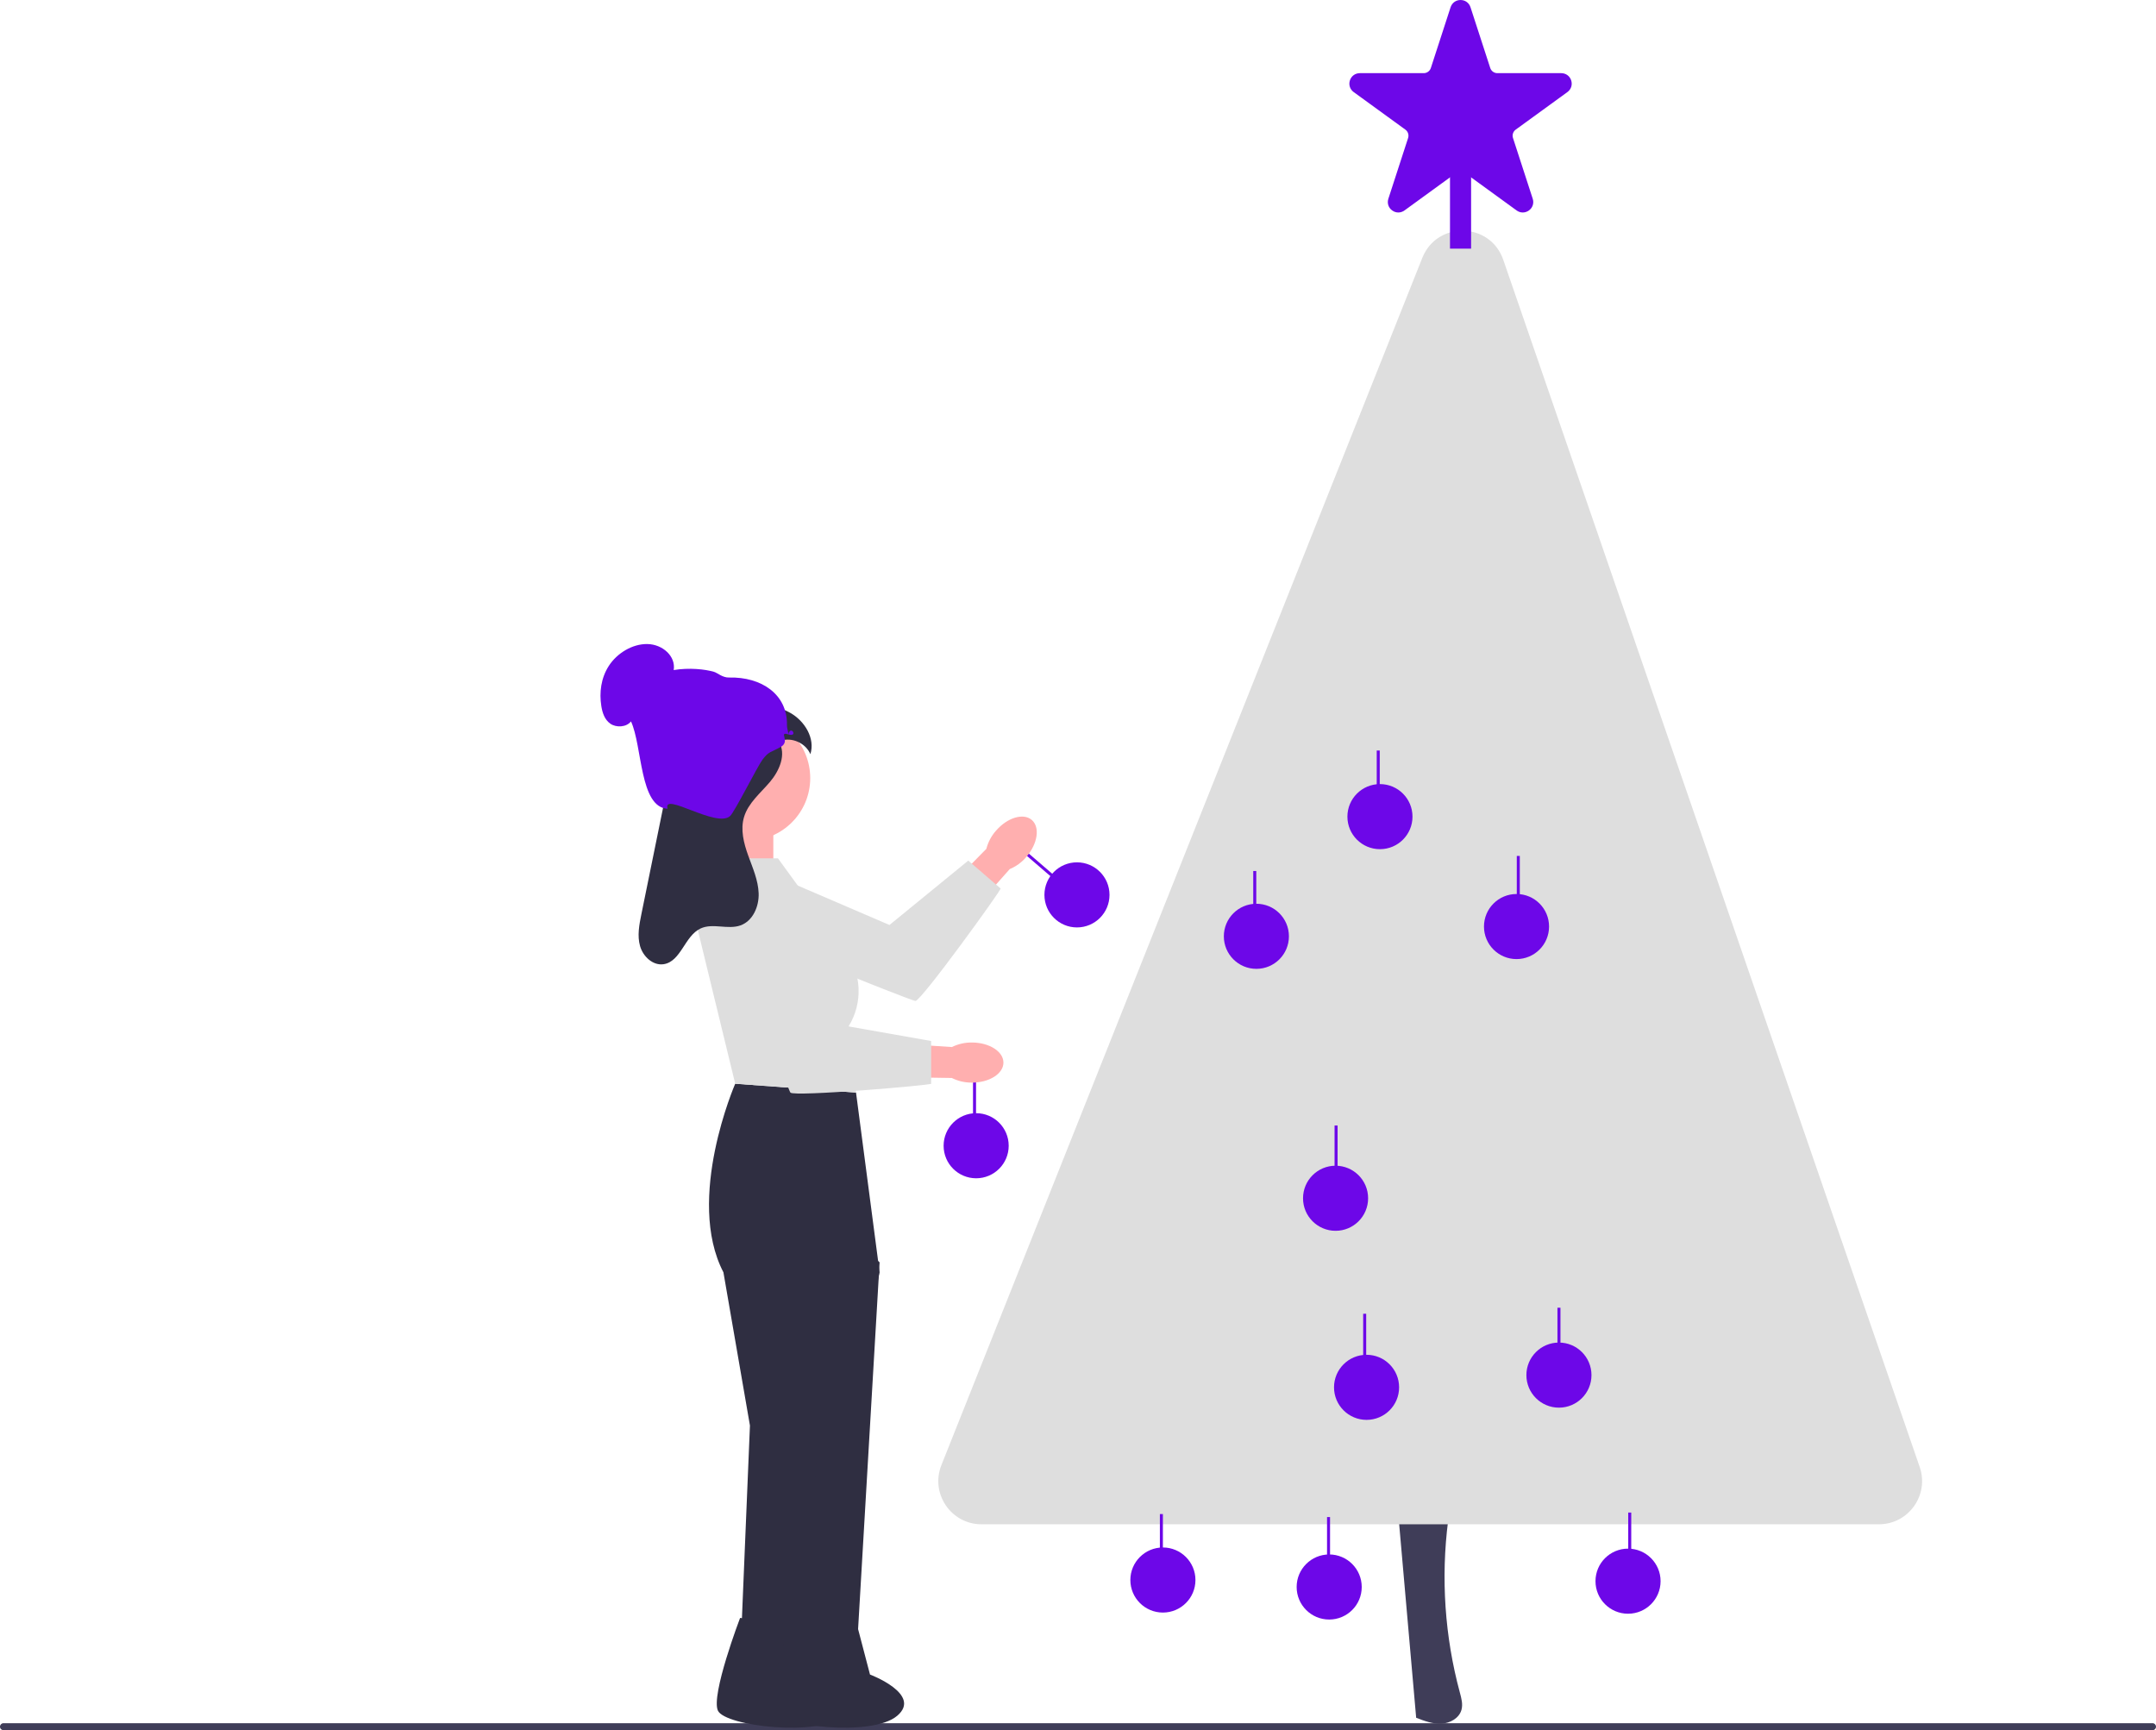 <svg xmlns="http://www.w3.org/2000/svg" width="731.67" height="587.16" viewBox="0 0 731.67 587.16" xmlns:xlink="http://www.w3.org/1999/xlink"><g><g><circle cx="365.484" cy="303.686" r="11.044" fill="#6d07e8"/><rect x="354.017" y="286.801" width="1.022" height="16.354" transform="translate(-100.348 371.071) rotate(-49.258)" fill="#6d07e8"/></g><path d="m348.302,290.806c-1.521,1.805-3.451,3.22-5.63,4.126l-6.242,7.029-17.679,21.348-11.944,7.225-5.546-9.548,26.181-25.502,7.295-7.423c.585-2.287,1.709-4.401,3.279-6.164,3.865-4.465,9.302-6.089,12.142-3.63,2.841,2.46,2.01,8.073-1.856,12.539Z" fill="#ffafaf"/><path d="m241.444,312.017l11.497-19.133,48.914,21.017,26.736-21.844,10.986,9.463c.379.326-26.961,38.194-28.902,38.149-1.941-.045-69.231-27.652-69.231-27.652Z" fill="#dedede"/></g><path d="m474.528,513.826c2.023,23.039,4.046,46.078,6.07,69.116,2.746,1.061,5.591,2.138,8.532,2.002,2.941-.137,6.022-1.825,6.833-4.654.551-1.921-.011-3.963-.533-5.892-5.123-18.937-6.485-38.884-3.982-58.341" fill="#3f3d58"/><path d="m482.676,87.523l-163.196,409.673c-3.835,9.627,3.257,20.085,13.619,20.085h304.521c10.071,0,17.143-9.921,13.859-19.441L510.154,88.167c-4.432-12.848-22.448-13.271-27.478-.645Z" fill="#dedede"/><g><path d="m474.54,72.11c-.727,0-1.453-.23-2.087-.691-1.269-.921-1.775-2.48-1.291-3.971l6.696-20.608c.343-1.055-.03-2.202-.927-2.854l-17.53-12.736c-1.268-.921-1.774-2.479-1.29-3.97.484-1.491,1.811-2.455,3.378-2.455h21.668c1.109,0,2.084-.709,2.427-1.763l6.696-20.607c.484-1.491,1.811-2.455,3.378-2.455s2.894.963,3.378,2.455l6.696,20.607c.343,1.055,1.317,1.763,2.427,1.763h21.668c1.567,0,2.894.963,3.378,2.455.484,1.491-.022,3.049-1.29,3.97l-17.53,12.736c-.896.652-1.27,1.799-.927,2.854l6.696,20.608c.484,1.491-.022,3.05-1.291,3.971-1.27.921-2.909.92-4.175-0l-17.53-12.736c-.896-.651-2.104-.652-3,0l-17.53,12.736c-.634.461-1.361.691-2.088.691Z" fill="#6d07e8"/><rect x="492.078" y="56.635" width="7.16" height="27.745" fill="#6d07e8"/></g><circle cx="463.764" cy="470.803" r="11.044" fill="#6d07e8"/><circle cx="451.079" cy="538.563" r="11.044" fill="#6d07e8"/><circle cx="552.497" cy="536.589" r="11.044" fill="#6d07e8"/><circle cx="394.648" cy="536.195" r="11.044" fill="#6d07e8"/><circle cx="529.047" cy="466.657" r="11.044" fill="#6d07e8"/><circle cx="514.654" cy="314.432" r="11.044" fill="#6d07e8"/><circle cx="468.306" cy="277.133" r="11.044" fill="#6d07e8"/><circle cx="453.246" cy="406.642" r="11.044" fill="#6d07e8"/><rect x="393.621" y="513.808" width="1.022" height="16.354" fill="#6d07e8"/><rect x="450.35" y="514.83" width="1.022" height="16.354" fill="#6d07e8"/><rect x="552.564" y="513.297" width="1.022" height="16.354" fill="#6d07e8"/><rect x="528.544" y="443.792" width="1.022" height="16.354" fill="#6d07e8"/><rect x="462.616" y="445.836" width="1.022" height="16.354" fill="#6d07e8"/><rect x="452.905" y="381.952" width="1.022" height="16.354" fill="#6d07e8"/><g><circle cx="426.372" cy="317.743" r="11.044" fill="#6d07e8"/><rect x="425.308" y="295.581" width="1.022" height="16.354" fill="#6d07e8"/></g><g><circle cx="331.272" cy="388.817" r="11.044" fill="#6d07e8"/><rect x="330.208" y="366.656" width="1.022" height="16.354" fill="#6d07e8"/></g><rect x="467.215" y="254.695" width="1.022" height="16.354" fill="#6d07e8"/><rect x="514.745" y="290.47" width="1.022" height="16.354" fill="#6d07e8"/><path d="m0,585.97c0,.66.53,1.19,1.19,1.19h729.29c.66,0,1.19-.53,1.19-1.19,0-.66-.53-1.19-1.19-1.19H1.19c-.66,0-1.19.53-1.19,1.19Z" fill="#3f3d58"/><rect x="245.439" y="278.82" width="17" height="33" fill="#ffafaf"/><path d="m290.505,370.775l-41-3s-17,39-4,64l9,52-3.559,85.588h18.622l28.937-137.588-8-61Z" fill="#2f2e41"/><polygon points="282.505 414.455 298.505 428.382 290.505 564.775 272.505 564.775 282.505 414.455" fill="#2f2e41"/><path d="m274.963,264.054c0,11.738-9.516,21.254-21.254,21.254-11.738,0-21.254-9.516-21.254-21.254s9.516-21.254,21.254-21.254c11.738,0,21.254,9.516,21.254,21.254Z" fill="#ffafaf"/><path d="m251.164,549.051l21.955,3.468,4.126,15.749s17.826,6.708,9.237,13.998c-8.589,7.29-40.321,3.521-42.83-1.708s7.512-31.508,7.512-31.508Z" fill="#2f2e41"/><path d="m269.164,549.051l21.955,3.468,4.126,15.749s17.826,6.708,9.237,13.998c-8.589,7.29-40.321,3.521-42.83-1.708s7.512-31.508,7.512-31.508Z" fill="#2f2e41"/><path d="m329.817,367.393c-2.36.026-4.692-.513-6.8-1.573l-9.399-.142-27.713.538-13.27-4.334,3.614-10.433,36.409,3.192,10.385.683c2.115-1.05,4.45-1.577,6.811-1.538,5.905.014,10.684,3.073,10.675,6.831-.01,3.758-4.805,6.792-10.712,6.777Z" fill="#ffafaf"/><path d="m264.005,291.275h-21.04l-6.96,21,13.5,55.5,41,3-2.5-22.5h0c4.84-7.866,4.454-17.875-.978-25.345l-23.022-31.655Z" fill="#dedede"/><path d="m244.005,300.275l22-3.777,16,50.777,34,6v14.5c0,.5-46.534,4.5-47.767,3-1.233-1.5-24.233-70.5-24.233-70.5Z" fill="#dedede"/><path d="m264.322,251.732c2.611,4.236.204,9.815-3.013,13.611-3.216,3.796-7.364,7.129-8.8,11.893-1.288,4.271-.116,8.878,1.398,13.074,1.514,4.196,3.397,8.38,3.553,12.839.156,4.458-1.954,9.382-6.154,10.887-4.31,1.545-9.404-.883-13.555,1.048-5.407,2.515-6.632,11.222-12.526,12.124-3.627.556-6.989-2.589-8.003-6.116-1.014-3.527-.286-7.291.447-10.887,2.008-9.852,4.016-19.704,6.024-29.556,1.671-8.197,3.341-16.395,5.012-24.592.997-4.894,2.181-10.13,5.859-13.509,4.495-4.129,11.27-4.227,17.368-3.98,5.603.227,11.432.611,16.31,3.377,4.878,2.766,8.461,8.647,6.773,13.994-1.577-3.764-6.287-5.875-10.145-4.548" fill="#2f2e41"/><path d="m226.559,274.449c-1.825-6.003,16.64,6.737,21.231,2.46,1.567-1.46,9.23-16.782,10.944-19.073,2.228-2.979,2.877-2.459,6.253-4.377,3.377-1.919-.97-5.315,2.523-4.241,3.494,1.074.821-3.407,0,0,.087-.774-.46-1.849-.438-3.189.171-10.401-8.655-16.384-19.673-16.104-2.204.056-3.907-1.587-5.107-1.936-3.054-.888-8.394-1.469-13.666-.603.775-4.66-3.733-8.728-8.901-8.827s-10.344,3.152-13.077,7.354-3.296,9.156-2.583,13.687c.359,2.282,1.118,4.635,3.083,6.002s5.437,1.234,6.987-.793c3.877,8.383,2.889,29.224,12.423,29.641h0Z" fill="#6d07e8"/></svg>